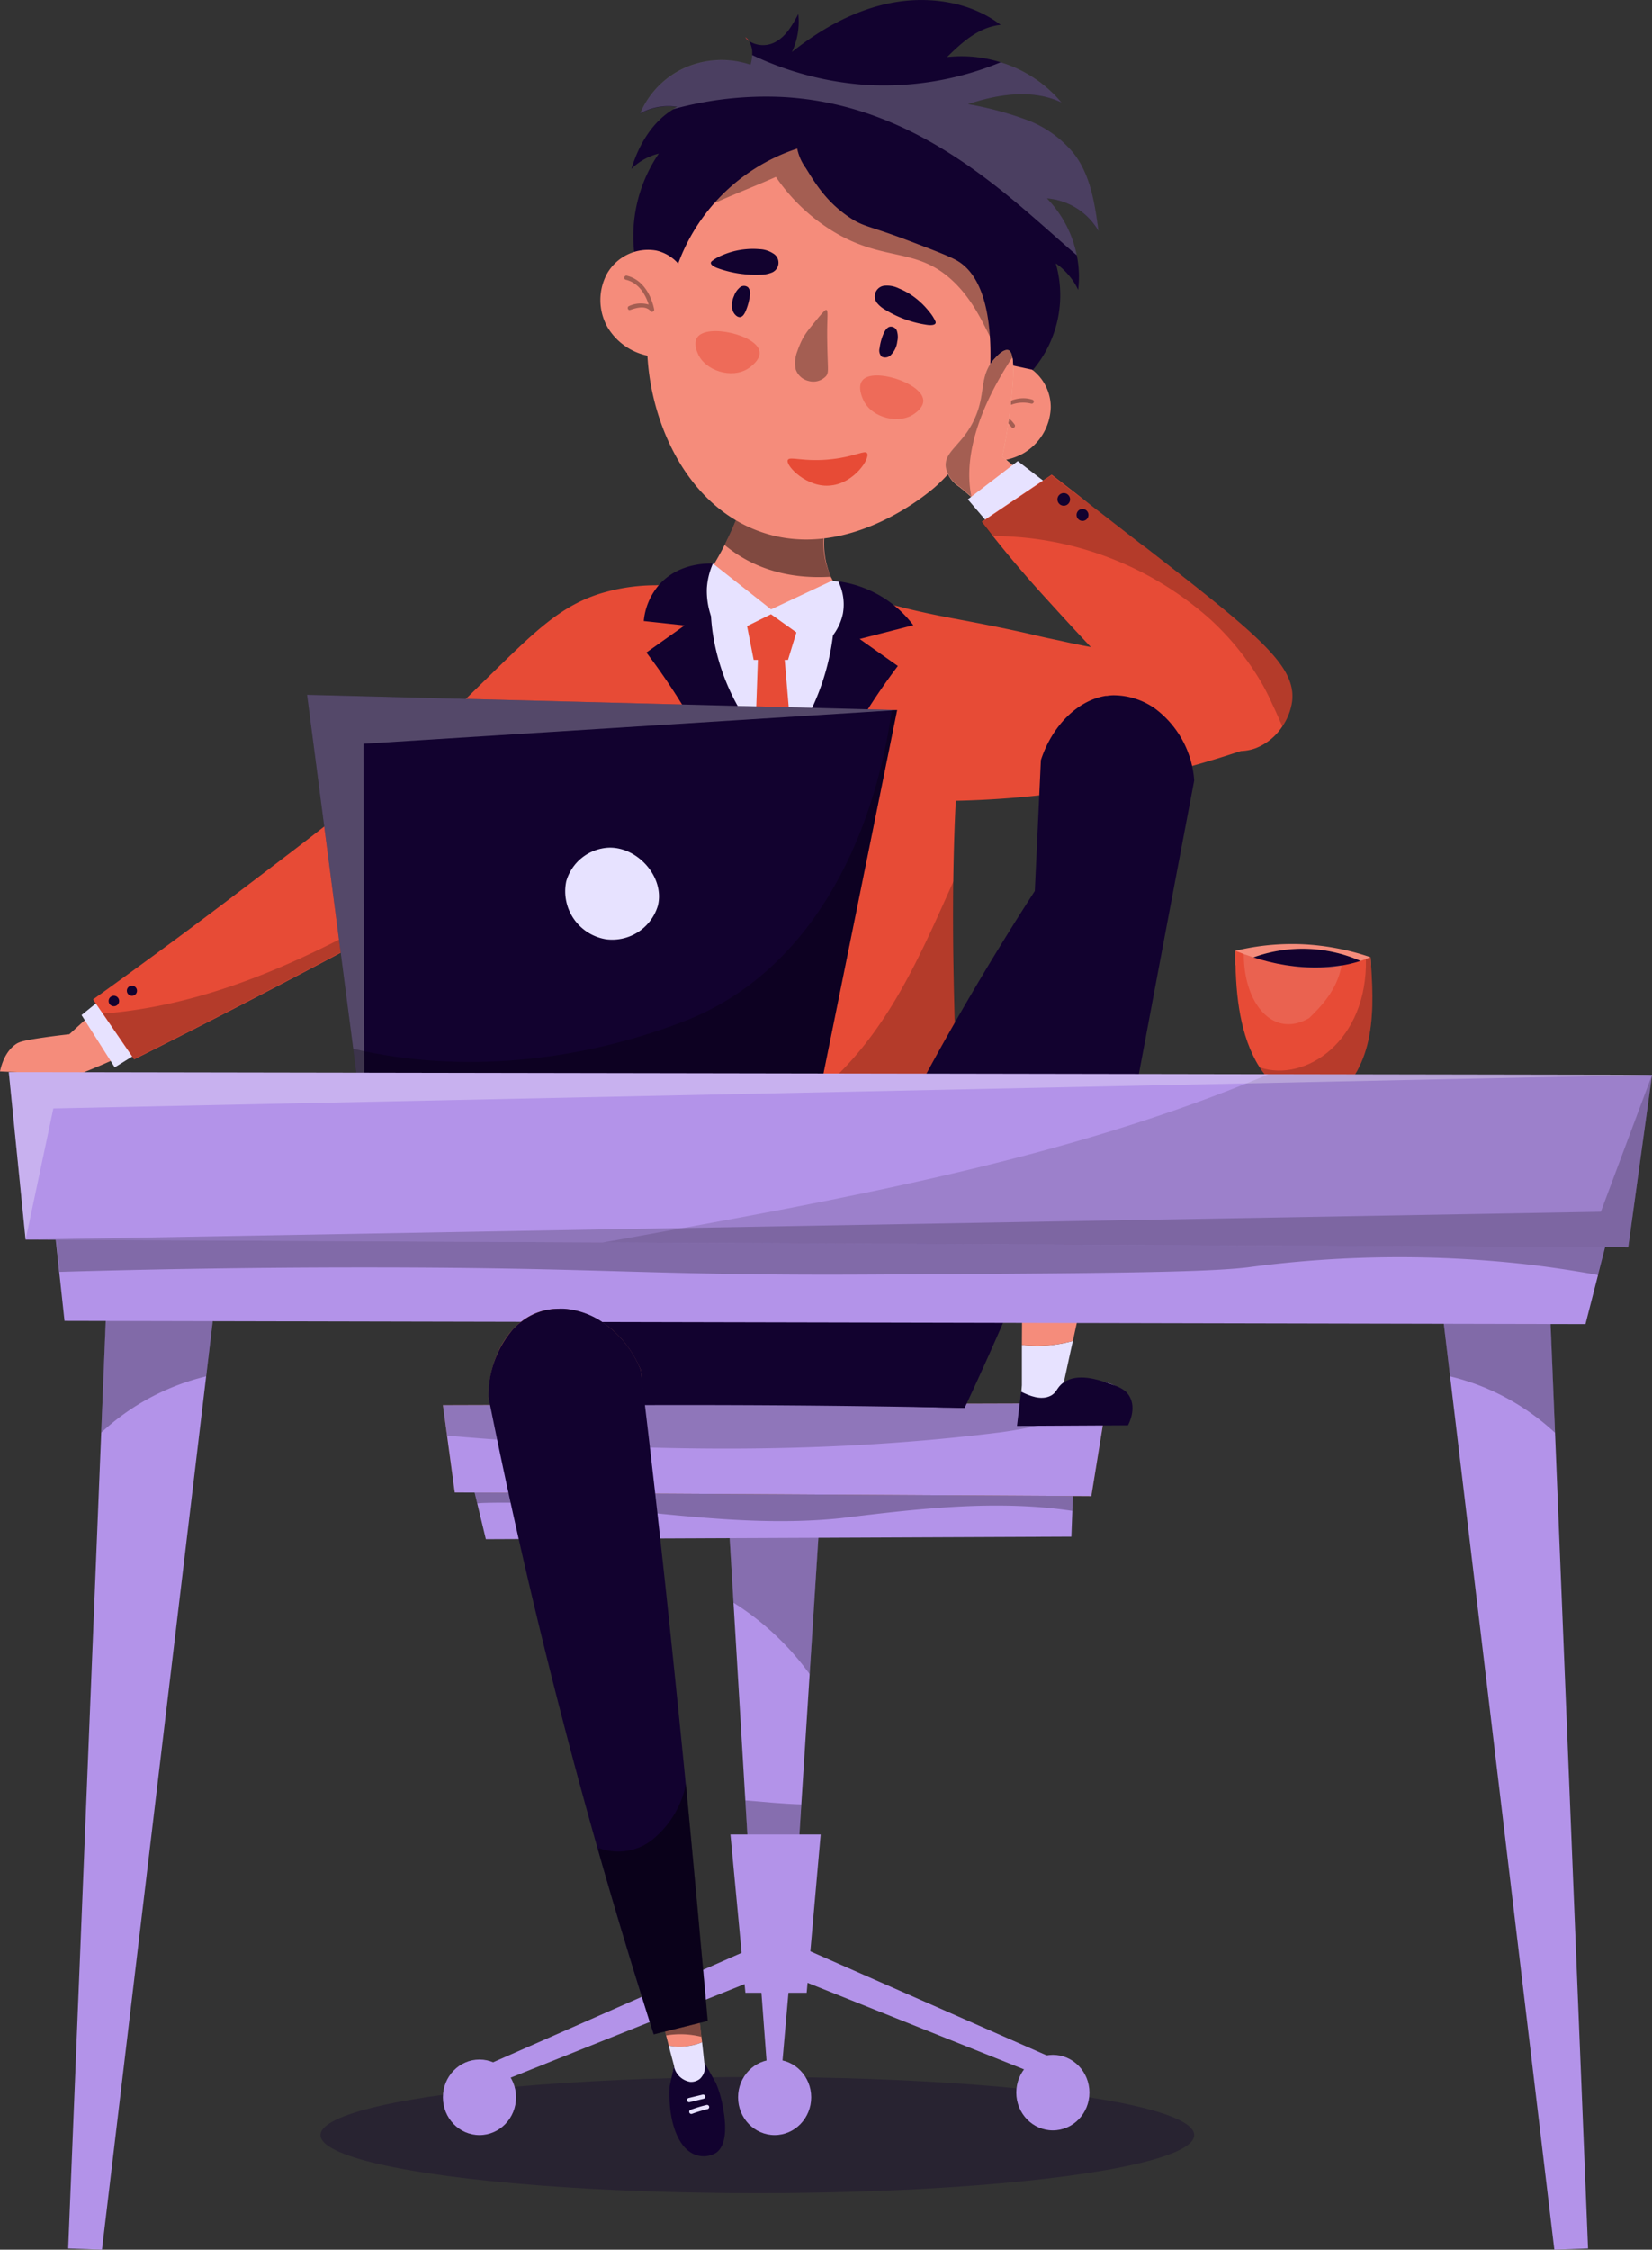 <svg xmlns="http://www.w3.org/2000/svg" viewBox="0 0 277.35 377.59"><rect x="0" y="0" width="277.35" height="377.59" fill="#333333" stroke="none"/><defs><style>.cls-1{isolation:isolate;}.cls-2,.cls-8{fill:#12022f;}.cls-2{opacity:0.31;}.cls-3{fill:#b393e9;}.cls-4{opacity:0.25;}.cls-10,.cls-13,.cls-14,.cls-17,.cls-20,.cls-22,.cls-23,.cls-4,.cls-5,.cls-7{mix-blend-mode:overlay;}.cls-5{opacity:0.28;}.cls-6{fill:#744c16;}.cls-7{opacity:0.2;}.cls-15,.cls-9{fill:#e74b36;}.cls-10{opacity:0.22;}.cls-11{fill:#f58c7b;}.cls-12{fill:#be705d;}.cls-13{opacity:0.48;}.cls-14{opacity:0.33;}.cls-15{opacity:0.49;}.cls-16{fill:#e63840;}.cls-17,.cls-21{fill:#fff;}.cls-17{opacity:0.24;}.cls-18{fill:#e7e2ff;}.cls-19{fill:#f5bca0;}.cls-20{opacity:0.44;}.cls-22{opacity:0.13;}.cls-23{opacity:0.21;}</style></defs><g class="cls-1"><g id="Layer_2" data-name="Layer 2"><g id="layer_1-2" data-name="layer 1"><ellipse class="cls-2" cx="127.15" cy="358.36" rx="73.34" ry="9.75"/><polygon class="cls-3" points="122.33 255.4 125.92 315.37 133.73 315.37 137.78 252.08 122.33 255.4"/><path class="cls-4" d="M125.91,315.37h7.82l.8-12.53c-3.13-.09-6.27-.41-9.41-.67Z"/><path class="cls-4" d="M135.94,281l1.85-28.87-15.47,3.32.81,13.53A46.09,46.09,0,0,1,135.94,281Z"/><polygon class="cls-3" points="78.56 245.83 81.57 258.33 179.87 257.91 180.25 247.71 78.56 245.83"/><g class="cls-5"><path d="M141.11,254.81c13-1.58,26.1-3.16,38.92-1.23l.22-5.87L78.56,245.83l1.56,6.5a13.29,13.29,0,0,1,1.35-.09C101.52,251.72,121.06,256.87,141.11,254.81Z"/></g><polygon class="cls-6" points="74.36 235.83 185.75 235.51 183.22 251.1 76.35 250.49 74.36 235.83"/><polygon class="cls-3" points="74.36 235.83 185.75 235.51 183.22 251.1 76.35 250.49 74.36 235.83"/><g class="cls-7"><path d="M74.36,235.83l.69,5.12c30.93,2.65,61.87,3.33,92.8-.54a68.84,68.84,0,0,0,17.9-4.88v0Z"/></g><polygon class="cls-3" points="122.63 307.89 137.78 307.89 135.43 334.46 125.14 334.46 122.63 307.89"/><polygon class="cls-3" points="127.97 326.23 80.19 347.28 83.45 349.63 128.84 331.47 127.97 326.23"/><polygon class="cls-3" points="133.16 326.23 180.94 347.28 177.67 349.63 132.28 331.47 133.16 326.23"/><polygon class="cls-3" points="127.61 331.47 128.97 349.63 131.04 349.63 132.63 331.47 127.61 331.47"/><ellipse class="cls-3" cx="80.5" cy="352.02" rx="6.14" ry="6.34"/><ellipse class="cls-3" cx="176.76" cy="351.23" rx="6.14" ry="6.34"/><ellipse class="cls-3" cx="130.05" cy="352.02" rx="6.14" ry="6.34"/><path class="cls-8" d="M94.13,193.37a51.4,51.4,0,0,0-1.06,42.55q15.27-.15,30.87-.09,19.26.07,38,.47a57.52,57.52,0,0,0,.58-22.47,56.45,56.45,0,0,0-7.15-19.28A136.51,136.51,0,0,1,94.13,193.37Z"/><path class="cls-9" d="M110.58,98.23c-5.93.59-9.88,6.68-11.48,9.24a45.57,45.57,0,0,0-6.51,22c-.14,18.7-1.36,45-3,78.34a74.84,74.84,0,0,0,71.71-10.31c-.87-20.43-1.84-41.19-.91-61.62.23-5.14,2.42-16.54-3.95-26.07-1.07-1.62-5-7.56-12.15-9.86-5.65-1.83-6.28.91-17.66-.36-5.47-.62-8.07-.82-13.27-1.22A15.42,15.42,0,0,0,110.58,98.23Z"/><path class="cls-10" d="M160.1,147.86c-6.47,14.45-12.54,28.83-26.49,38.3-13,8.37-28.52,10.63-43.34,8.32q-.3,6.47-.63,13.31a74.84,74.84,0,0,0,71.71-10.31C160.65,181,159.88,164.39,160.1,147.86Z"/><path class="cls-11" d="M31.67,156.24q-4.8,3.9-9.72,8.16-5.35,4.62-10.3,9.18c-1,.11-2.46.28-4.19.53-3.49.5-4.1.75-4.58,1-.66.4-2.19,1.54-2.88,4.71l9,.39h4.46a106.59,106.59,0,0,0,11-5,106.43,106.43,0,0,0,10.82-6.42A46.89,46.89,0,0,1,31.67,156.24Z"/><path class="cls-12" d="M35.36,168.88a46.89,46.89,0,0,1-3.69-12.64q-4.8,3.9-9.72,8.16-2.84,2.44-5.55,4.88A36.13,36.13,0,0,0,18.89,178c1.83-.81,3.71-1.71,5.65-2.72A106.43,106.43,0,0,0,35.36,168.88Z"/><path class="cls-11" d="M141.37,99.73a12.33,12.33,0,0,1-4.13,6c-5.8,4.4-13.45,1.09-14,.84a12.61,12.61,0,0,1-6.8-6.86,52.51,52.51,0,0,0,5.22-8.26l.36-.74c0-.09.09-.18.13-.27a50,50,0,0,0,2.54-6.26c.06-.16.11-.34.17-.5l.13.1a16,16,0,0,0,5.36,3,13.51,13.51,0,0,0,1.31.36h0a16.4,16.4,0,0,0,7.27,0c-.08.27-.16.61-.24,1a14,14,0,0,0,.8,8.63c0,.06,0,.12.08.19A12.68,12.68,0,0,0,141.37,99.73Z"/><path class="cls-13" d="M139.52,96.79c-6.38.4-12.68-1-17.87-5.33l.36-.74c0-.09.09-.18.13-.27a50,50,0,0,0,2.54-6.26A24.23,24.23,0,0,0,131,87.12l.08,0h0a24.82,24.82,0,0,0,7.51,1A13.13,13.13,0,0,0,139.52,96.79Z"/><path class="cls-11" d="M157.15,81.59c-.71.64-11.25,9.91-23.77,8.87a22.43,22.43,0,0,1-5.27-1.07c-16.16-5.31-22.06-27-18.45-39.7,1.83-6.39,7.12-14.2,7.47-14.71,3.15-4.6,4.9-7.16,7.76-9.17,9.8-6.87,27.93-3.92,36.64,6.57.33.39.64.79.93,1.19,2.74,3.77,3.52,7.36,4.24,10.63C167.45,47.63,171.57,68.51,157.15,81.59Z"/><path class="cls-14" d="M159.62,46.83c5.27,4.69,6.7,11.52,7.87,11.12.61-.2.53-2.11.32-3.91a51.19,51.19,0,0,0-1.11-9.85c-.72-3.26-1.51-6.84-4.23-10.61-8.29-11.46-27.42-14.9-37.58-7.77-2.85,2-4.61,4.57-7.76,9.17l-.48.72c4.34-2.28,9.14-4,13.61-6A31.36,31.36,0,0,0,140.14,39C148.36,43.88,153.68,41.54,159.62,46.83Z"/><path class="cls-11" d="M159.28,74.08a10.28,10.28,0,0,0,12.39,2.08,9.27,9.27,0,0,0,4.74-7.81,7.94,7.94,0,0,0-5.07-7.4,6.94,6.94,0,0,0-8.21,3.12C161.47,67.26,160.84,70.84,159.28,74.08Z"/><path class="cls-8" d="M127.49,41.82a4.5,4.5,0,0,1,2.28.7,1.79,1.79,0,0,1-.31,3.27,4.93,4.93,0,0,1-1.66.31A18.88,18.88,0,0,1,120.46,45c-.39-.14-1.55-.65-.95-1.17a7,7,0,0,1,1.76-1,12.7,12.7,0,0,1,3.93-1A12.51,12.51,0,0,1,127.49,41.82Z"/><path class="cls-8" d="M124.3,48.16a1.09,1.09,0,0,1,1.29.06,1.59,1.59,0,0,1,.3,1.38,9.51,9.51,0,0,1-.71,2.62c-.2.47-.52,1-1,1s-1-.56-1.19-1.14a3.65,3.65,0,0,1,.23-2.39A3.37,3.37,0,0,1,124.3,48.16Z"/><path class="cls-8" d="M150.93,48.41a4.53,4.53,0,0,0-2.33-.47,1.8,1.8,0,0,0-1.27,3A4.82,4.82,0,0,0,148.65,52a18.51,18.51,0,0,0,7,2.52c.41.06,1.68.16,1.4-.59a7.12,7.12,0,0,0-1.09-1.68,13.08,13.08,0,0,0-3-2.77A12,12,0,0,0,150.93,48.41Z"/><path class="cls-8" d="M150.55,55.44a1.1,1.1,0,0,0-1.14-.61c-.48.1-.77.58-1,1a9.5,9.5,0,0,0-.74,2.61,1.49,1.49,0,0,0,.36,1.42,1.33,1.33,0,0,0,1.61-.36,3.77,3.77,0,0,0,1-2.17A3.35,3.35,0,0,0,150.55,55.44Z"/><path class="cls-14" d="M138.93,59.49c.08,2.62.18,3.08-.24,3.62a2.92,2.92,0,0,1-2.92.83A3,3,0,0,1,133.59,62a5.33,5.33,0,0,1,.27-3.05,15,15,0,0,1,1-2.31,13.83,13.83,0,0,1,1.3-1.82C138.41,52,138.6,52,138.72,52c.35.12.15,1.09.15,4C138.87,56.75,138.89,58.13,138.93,59.49Z"/><path class="cls-9" d="M132.25,77.21c.29-.72,2.71.4,7.48-.16,3.84-.44,5.47-1.55,5.84-1,.56.87-2.15,5-6,5.41C135.59,82,131.86,78.19,132.25,77.21Z"/><path class="cls-15" d="M117.09,56.58c1.67-2.29,10-.36,10.42,2.41.25,1.45-1.72,2.74-1.93,2.87-2.76,1.77-7.2.35-8.41-2.49C117,59,116.39,57.54,117.09,56.58Z"/><path class="cls-15" d="M155,67.1c-.25-2.83-8.35-5.44-10.17-3.31-1,1.12.06,3.24.17,3.46,1.46,2.94,6,4,8.49,2.2C153.85,69.21,155.13,68.28,155,67.1Z"/><path class="cls-16" d="M125.12,6.24a2.35,2.35,0,0,1,.61.65A2.53,2.53,0,0,1,125.12,6.24Z"/><path class="cls-8" d="M180.78,42.85a18.22,18.22,0,0,1,.23,5.8,10.37,10.37,0,0,0-1.58-2.45,11,11,0,0,0-2.18-2,19.42,19.42,0,0,1-3.83,17.87l-6-1.3c.33-.78,6-15-2.65-26.77-7.33-10-20.07-11.77-29-9.62a31.92,31.92,0,0,0-22.31,21l-6.77-1.51a24.61,24.61,0,0,1,3.91-18.08A9.79,9.79,0,0,0,106,28.37c1.21-4,3.45-7.85,7-10l.69-.4a9.69,9.69,0,0,0-6.22,1.11,14.73,14.73,0,0,1,7.58-7.7A15.21,15.21,0,0,1,126,10.87a7.62,7.62,0,0,0,.28-1.62,4.07,4.07,0,0,0-.53-2.36,4.33,4.33,0,0,0,4.7,0c1.66-1,2.65-2.82,3.57-4.53a11.9,11.9,0,0,1-1.07,6.38c4.94-3.94,10.65-7.13,16.91-8.29S163,.35,168,4.18c-3.65.37-6.42,2.86-9,5.41a22,22,0,0,1,19.19,7.62c-4.87-2.29-10.57-1.42-15.67.28a55.81,55.81,0,0,1,9.75,2.6,18.57,18.57,0,0,1,8.08,5.79c2.76,3.66,3.45,8.39,4.06,12.9a11,11,0,0,0-8.65-5.47A19.07,19.07,0,0,1,180.78,42.85Z"/><path class="cls-8" d="M135.3,28.24C137,31,138.87,34,142.7,36.55c2.43,1.59,3.07,1.28,9.81,3.83,4.83,1.84,7.25,2.76,8.48,3.55,2.39,1.55,6.92,6.32,4.7,24.48a37.37,37.37,0,0,0,8-20.27c.22-3.45.56-8.69-2.41-13.68A30.14,30.14,0,0,0,165.71,28a29.3,29.3,0,0,0-5.46-4.12c-4.1-2.33-5.49-1.44-13-3.49-6.31-1.72-7.76-2.13-10.25-1.86s-3.42,2.88-3.32,5.2A8.44,8.44,0,0,0,135.3,28.24Z"/><path class="cls-14" d="M173.32,67.07c-2.57-.82-5.1.61-6.82,2.46-.22.23,0,.7.33.58,1.28-.46,2.31.72,3,1.59.29.34.78-.14.49-.48a4.79,4.79,0,0,0-2.68-1.89,5.71,5.71,0,0,1,5.45-1.6C173.56,67.87,173.75,67.2,173.32,67.07Z"/><path class="cls-17" d="M180.78,42.85c-10.94-9.35-26.32-25.36-49.47-26.56A58.84,58.84,0,0,0,113,18.34l.69-.4a9.69,9.69,0,0,0-6.22,1.11,14.73,14.73,0,0,1,7.58-7.7A15.21,15.21,0,0,1,126,10.87a7.62,7.62,0,0,0,.28-1.62,53,53,0,0,0,19,5A51.39,51.39,0,0,0,168,10.46a21.64,21.64,0,0,1,10.2,6.75c-4.87-2.29-10.57-1.42-15.67.28a55.81,55.81,0,0,1,9.75,2.6,18.57,18.57,0,0,1,8.08,5.79c2.76,3.66,3.45,8.39,4.06,12.9a11,11,0,0,0-8.65-5.47A19.07,19.07,0,0,1,180.78,42.85Z"/><path class="cls-11" d="M113.67,59.51A10.28,10.28,0,0,1,102,54.92a9.28,9.28,0,0,1,0-9.14,7.93,7.93,0,0,1,8.16-3.73,6.94,6.94,0,0,1,5.43,6.9C115.3,52.54,114,55.93,113.67,59.51Z"/><path class="cls-14" d="M105.24,46.27c2.63.63,4.06,3.16,4.58,5.62.07.31-.35.62-.58.33-.86-1-2.35-.58-3.43-.21-.42.15-.6-.52-.18-.66a4.76,4.76,0,0,1,3.27-.24c-.6-1.9-1.79-3.68-3.85-4.17C104.62,46.83,104.81,46.17,105.24,46.27Z"/><polygon class="cls-18" points="17.68 167.13 13.69 170.36 19.26 179.14 24.62 175.82 17.68 167.13"/><path class="cls-9" d="M110.58,98.23a31.61,31.61,0,0,0-8.84,1.11c-7.42,2-11.9,6.6-20.07,14.58-1.62,1.58-10.37,10.14-13.87,13.46-6.75,6.42-14,11.91-28.13,22.63-6,4.57-14.19,10.66-24.05,17.73l6.9,10.06q18.6-9.3,37.82-19.57,17.56-9.39,34.2-18.83a63,63,0,0,1,16-41.17Z"/><path class="cls-10" d="M86.23,141.3C64.56,153.4,43.89,167.51,18.69,170a3.65,3.65,0,0,1-1.47,0q2.64,3.87,5.3,7.73,18.6-9.3,37.82-19.57,16.55-8.83,32.25-17.73A9.82,9.82,0,0,0,86.23,141.3Z"/><path class="cls-8" d="M192.17,155.09q-.42,1.53-.87,3.06c-.2.73-.42,1.47-.63,2.2-3.42,11.72-7.49,24.16-12.35,37.13-5.28,14.09-10.83,27-16.37,38.82l-2.51-.07-1,0-15.43-.44-1,0-7.54-.22-1,0-3.44-.1a473.14,473.14,0,0,1,20.32-45.45,467.89,467.89,0,0,1,24.7-42.51A19.35,19.35,0,0,1,186.18,143c.43,0,.85,0,1.27,0a7.56,7.56,0,0,1,4.7,1.81,4.54,4.54,0,0,1,.64.75h0C195,148.77,192.53,154.31,192.17,155.09Z"/><path class="cls-9" d="M207.71,114.67h0a9.92,9.92,0,0,1,.57,2.7,18.8,18.8,0,0,1-.19,2.79c0,1.08.74,2.65,4,4.56a161.55,161.55,0,0,1-20.69,6,161,161,0,0,1-33.1,3.71q-1.11-3.56-2.33-7.14c-3.16-9.39-6.55-18.32-10.08-26.8,1.46.4,3.81,1,6.73,1.73,6,1.43,8.42,1.67,16.24,3.3,5.2,1.09,4.52,1.06,9.08,2a126.74,126.74,0,0,0,13,2.27,73.61,73.61,0,0,0,13.17.12Z"/><path class="cls-19" d="M168.27,76.62c15,12.67,31.18,24.19,46.86,36-4.09,3.35-8.69,5.8-12.78,9.14C180.47,99.86,165,84.72,161,81.65a5.09,5.09,0,0,1-2.17-3c-.54-2.86,2.9-3.87,4.91-8.57,1.84-4.28.55-7,3.35-10,.32-.34,1.45-1.59,2.23-1.3s.91,2.62.71,5.47A90.79,90.79,0,0,1,168.27,76.62Z"/><path class="cls-11" d="M168.27,76.62c15,12.67,31.18,24.19,46.86,36-4.09,3.35-8.69,5.8-12.78,9.14C180.47,99.86,165,84.72,161,81.65a5.09,5.09,0,0,1-2.17-3c-.54-2.86,2.9-3.87,4.91-8.57,1.84-4.28.55-7,3.35-10,.32-.34,1.45-1.59,2.23-1.3s.91,2.62.71,5.47A90.79,90.79,0,0,1,168.27,76.62Z"/><path class="cls-14" d="M170,59.91c-.12-.63-.33-1.06-.69-1.19-.78-.29-1.91,1-2.23,1.3-2.8,3.09-1.51,5.77-3.35,10-2,4.7-5.45,5.71-4.91,8.57a5.09,5.09,0,0,0,2.17,3c.51.39,1.22,1,2.1,1.76a15.83,15.83,0,0,1-.26-1.7C162.08,74.45,165.65,66.48,170,59.91Z"/><path class="cls-18" d="M175.87,81.23l-5-3.85-8.38,6.43c1.22,1.44,2.45,2.87,3.68,4.31Z"/><path class="cls-9" d="M216.91,117.83h0v0a9.91,9.91,0,0,1-1.62,4.08,9.5,9.5,0,0,1-4.42,3.64c-9.19,3.48-22.91-11.55-35.15-25-1.32-1.45-2.58-2.86-3.75-4.22-2-2.31-3.78-4.48-5.34-6.45l-1.8-2.31h0l11.73-7.91h0l3.7,2.86L183,84.68l.93.73.63.48.29.22,1.51,1.17,1.39,1.08.23.18.66.51.29.23.4.31a2,2,0,0,0,.25.18l.22.19.22.16.28.22.34.26s0,0,0,0l.27.21c.51.4.86.68,1.34,1C211.27,106.61,217.72,111.76,216.91,117.83Z"/><path class="cls-10" d="M216.91,117.83h0v0a9.91,9.91,0,0,1-1.62,4.08c-.45-1-1-2.32-1.69-3.74a37.25,37.25,0,0,0-2-3.91,46.21,46.21,0,0,0-8.39-10.3,55,55,0,0,0-36.6-14l-1.8-2.31h0l11.73-7.91h0l3.7,2.86L183,84.68l.93.73.34.26.29.22.29.22,1.51,1.17,1.39,1.08.23.18.66.51.29.23.4.31a2,2,0,0,0,.25.18l.22.19.22.16.28.22.34.26s0,0,0,0l.27.21c.51.4.86.68,1.34,1C211.27,106.61,217.72,111.76,216.91,117.83Z"/><path class="cls-18" d="M187.2,232.59c-1.19-.6-2.66-1-5.79-.85a27.67,27.67,0,0,0-2.81.26c.51-2.31,1-4.63,1.52-6.94a22.17,22.17,0,0,1-8.56.67q0,3.36,0,6.74h0l-.45,5.79a63.23,63.23,0,0,0,9.3.53,66.41,66.41,0,0,0,8.84-.74,5.41,5.41,0,0,0,.14-3.43C189.21,234.24,188.83,233.4,187.2,232.59Z"/><path class="cls-11" d="M180.12,225.06l1.8-8.26A23.24,23.24,0,0,1,171.65,215q-.06,5.36-.09,10.72A22.17,22.17,0,0,0,180.12,225.06Z"/><path class="cls-13" d="M181,220.88c.3-1.36.6-2.72.89-4.08A23.24,23.24,0,0,1,171.65,215c0,1.5,0,3,0,4.51A13.57,13.57,0,0,1,181,220.88Z"/><path class="cls-8" d="M200.49,131q-4.08,21.45-8.1,42.91-4.12,22-8.18,44.06l-2.78-.34-1-.12-3.55-.44-.33,0-.69-.08-5.49-.67q1.21-22.47,2.32-45,1.06-21.87,2.06-43.74c1.84-5.68,6.08-10,10.85-10.79a1.6,1.6,0,0,1,.23,0,7.46,7.46,0,0,1,1-.1,12.08,12.08,0,0,1,7,2.17A16.46,16.46,0,0,1,200.49,131Z"/><path class="cls-20" d="M172.07,216.44l3.78.46.69.08.33,0,3.55.44,1,.12,2.78.34q2.78-15.07,5.59-30.15C185.87,199.16,180.55,209.45,172.07,216.44Z"/><path class="cls-8" d="M170.74,239.32l18.63-.1c.17-.32,1.44-2.78.27-4.84-.72-1.28-2-1.7-3.72-2.29-1.57-.53-5-1.68-7.32-.09-1.25.85-1.1,1.74-2.3,2.3-1.54.73-3.43,0-4.87-.73Z"/><path class="cls-8" d="M179.65,83.81a1.06,1.06,0,0,1-2.12,0,1.06,1.06,0,1,1,2.12,0Z"/><path class="cls-8" d="M182.74,86.42a1,1,0,1,1-1-1A1,1,0,0,1,182.74,86.42Z"/><path class="cls-8" d="M20,168a.88.88,0,1,1-.88-.88A.88.88,0,0,1,20,168Z"/><path class="cls-8" d="M23,166.28a.85.85,0,1,1-.84-.85A.85.85,0,0,1,23,166.28Z"/><polygon class="cls-18" points="117.53 99.45 131.44 102.91 143.56 102.91 133.84 136.27 129.75 165.54 125.49 133.51 117.53 106.05 117.53 99.45"/><path class="cls-8" d="M119.93,94.58c-.63,0-5.88-.36-9.35,3.65a10.81,10.81,0,0,0-2.5,6l6.85.74-6.41,4.54A108.69,108.69,0,0,1,116,120.73a122.16,122.16,0,0,1,6.19,12.51c6.35,15.5,6.1,37.29,6,40.5h1.5c.47-35.22-2.51-49.21-5.7-55a36.14,36.14,0,0,1-4.38-12.83A35.21,35.21,0,0,1,119.93,94.58Z"/><path class="cls-8" d="M139.91,97.47a19.2,19.2,0,0,1,8.76,3.07,18.87,18.87,0,0,1,4.66,4.39l-9,2.31,6.41,4.53A111.22,111.22,0,0,0,143.29,123a120.16,120.16,0,0,0-6.19,12.51c-6.06,14.85-5.95,34.13-5.89,38.19H129.7c-.23-33.69,2.61-47.08,5.55-52.74a40.18,40.18,0,0,0,4.66-23.53Z"/><polygon class="cls-9" points="125.27 104.31 129.69 102.8 133.95 105.33 132.29 110.75 126.53 110.75 125.27 104.31"/><path class="cls-9" d="M127.27,109.92l-.83,23.46,3.3,29.6,3.93-29.54q-1-11.76-2-23.52Z"/><path class="cls-18" d="M119.69,94.58l9.76,7.69,10.22-4.8,1.08.13a8.73,8.73,0,0,1,.77,5.33,9,9,0,0,1-4.08,5.87l-8-5.71-8.08,4a12.94,12.94,0,0,1-2.69-8.34A12.07,12.07,0,0,1,119.69,94.58Z"/><polygon class="cls-8" points="51.55 116.61 150.62 119.17 136.28 189.88 61.18 190.41 51.55 116.61"/><g class="cls-5"><polygon class="cls-21" points="51.55 116.61 150.62 119.17 61.02 124.83 61.18 190.41 51.55 116.61"/></g><g class="cls-5"><path d="M114.91,171.38c-17.5,6.76-37.3,8.93-55.61,4.64l1.88,14.39,75.1-.53,14.34-70.71-.9,0C146.66,141.09,136,163.18,114.91,171.38Z"/></g><path class="cls-18" d="M95.07,147.9a7.8,7.8,0,0,1,7.18-5.64c4.85-.12,9.38,5,8.2,9.74a8,8,0,0,1-8.71,5.64A8.16,8.16,0,0,1,95.07,147.9Z"/><path class="cls-8" d="M229.32,161.69c0,.6-.66,8.68-5.62,11.38a12.64,12.64,0,0,1-2.89,1.06,11.52,11.52,0,0,1-6.68-.45c-3.6-1.56-5.92-6.61-5.27-12.34a24.07,24.07,0,0,1,20.46.35Z"/><path class="cls-11" d="M218.84,158.48a40.52,40.52,0,0,0-11.43,1.09c0,.81,0,1.62,0,2.44a24.23,24.23,0,0,1,22.77.12l-.09-1.48A41.29,41.29,0,0,0,218.84,158.48Z"/><path class="cls-9" d="M230.11,160.65c.28,4.36.57,8.8-.2,13.06s-2.77,8.4-5.92,10.22c-4.61,2.65-10.33-.63-13.18-5.92s-3.43-12-3.4-18.44C214.52,162.51,223,163.63,230.11,160.65Z"/><g class="cls-22"><path class="cls-21" d="M219.79,170.87c2.68-2.58,4.76-5.18,5.47-8.9a32.38,32.38,0,0,1-16.44-1.87C208.79,168.43,213.74,174.38,219.79,170.87Z"/></g><g class="cls-23"><path d="M230.11,160.65c-.26.1-.53.17-.79.27.31,13.76-10.12,20.83-17.83,18.22,3,4.61,8.23,7.25,12.5,4.79,3.15-1.82,5.15-6,5.92-10.22S230.39,165,230.11,160.65Z"/></g><polygon class="cls-3" points="260.03 214.85 266.61 377.39 260.95 377.59 241.6 215.5 260.03 214.85"/><g class="cls-5"><path d="M241.6,215.5,243.45,231a39.43,39.43,0,0,1,17.62,9.48l-1-25.59Z"/></g><polygon class="cls-3" points="18.03 214.85 11.45 377.39 17.12 377.59 36.46 215.5 18.03 214.85"/><g class="cls-5"><path d="M36.46,215.5,34.61,231A39.4,39.4,0,0,0,17,240.44l1-25.59Z"/></g><polygon class="cls-3" points="8.96 204.3 10.83 221.69 266.18 222.23 271.07 203.12 8.96 204.3"/><g class="cls-5"><path d="M9,204.3l1,9.16c11.39-.33,29.41-.75,51.6-.74,40.06,0,47.23,1.39,84.36,1.19s55.88-.31,63.41-1.19a191.14,191.14,0,0,1,47.48-.46c4.84.58,8.81,1.25,11.49,1.74l2.79-10.88Z"/></g><polygon class="cls-3" points="1.48 179.94 277.35 180.4 273.35 209.35 4.3 208.05 1.48 179.94"/><g class="cls-22"><path d="M103.88,208.06l-2.67.46,172.14.83,4-28.95L213,180.29C179.06,194.61,141.59,201.22,103.88,208.06Z"/></g><g class="cls-7"><polygon points="268.76 203.37 277.35 180.4 273.35 209.35 4.3 208.05 268.76 203.37"/></g><g class="cls-5"><polygon class="cls-21" points="1.48 179.94 277.35 180.4 8.96 186.03 4.3 208.05 1.48 179.94"/></g><path class="cls-11" d="M117.87,342.77c-.17-1.44-.34-2.86-.52-4.26h0c-3.15-36.17-6.55-72.37-9.77-108.55-3.64-8.82-12.38-12.31-18.45-9.18-4.3,2.22-7.06,7.66-7.12,13.69q13.17,53.22,29.37,105.45h0l.89,3.41A9.92,9.92,0,0,0,117.87,342.77Z"/><path class="cls-18" d="M118.23,346.09c-.11-1.07-.23-2.15-.35-3.24v-.08a9.92,9.92,0,0,1-5.6.57l.13.51c0,.12.55,2.08.78,3h0a20.81,20.81,0,0,0-.53,4.95c0,.36,0,.73.08,1.1a6.07,6.07,0,0,0,6.91-.8,4.38,4.38,0,0,0,.94-.74c-.66-1.39-1.51-3.16-2.35-5.24Z"/><path class="cls-13" d="M117.76,341.86c-.14-1.13-.27-2.25-.41-3.35h0c-3.15-36.17-6.55-72.37-9.77-108.55-3.64-8.82-12.38-12.31-18.45-9.18-4.3,2.22-7.06,7.66-7.12,13.69q13.17,53.22,29.37,105.45h0c0,.08.22.87.44,1.71A14.49,14.49,0,0,1,117.76,341.86Z"/><path class="cls-8" d="M118.79,339.18l-3.51.88-1,.25c-.76.19-1.53.37-2.28.57l-1,.24-1.26.32C104.43,324.79,99.21,307,94.32,288.1c-4.84-18.65-8.9-36.58-12.31-53.63a17.12,17.12,0,0,1,4.16-11.42,11.72,11.72,0,0,1,3-2.27,10.14,10.14,0,0,1,4.63-1.12,8.58,8.58,0,0,1,1,0,13.18,13.18,0,0,1,5.48,1.7c.35.2.69.41,1,.64a17.51,17.51,0,0,1,6.29,7.94q3.21,26.5,6,54,1.92,18.59,3.56,36.8h0c.17,1.81.33,3.62.49,5.42h0Q118.25,332.72,118.79,339.18Z"/><path class="cls-20" d="M117.66,326.19h0c-.16-1.8-.32-3.61-.49-5.42h0q-1-10.63-2-21.41a15.93,15.93,0,0,1-5.09,8.92,9.2,9.2,0,0,1-9.44,1.92l-.25.19q4.59,16.13,9.4,31.06l1.26-.32,1-.24c.75-.2,1.52-.38,2.28-.57l1-.25,3.51-.88Q118.25,332.72,117.66,326.19Z"/><path class="cls-8" d="M112.43,350.15c-.33,6,1.49,10.62,4.45,11.56a4,4,0,0,0,3.36-.39c2.26-1.64,1.38-6.29,1.05-8.07a17.92,17.92,0,0,0-1.09-3.6c-.66-1.18-1.31-2.37-2-3.56a2.66,2.66,0,0,1-.69,2.82,2.34,2.34,0,0,1-1.63.52,3.34,3.34,0,0,1-2.73-2.61Z"/><path class="cls-18" d="M118.39,351.82a.37.37,0,0,0-.44-.25l-2.35.57a.36.36,0,0,0-.25.44.36.36,0,0,0,.44.25l2.35-.57A.35.35,0,0,0,118.39,351.82Z"/><path class="cls-18" d="M119.05,353.56a.36.36,0,0,0-.44-.25,21.73,21.73,0,0,0-2.64.8.35.35,0,0,0-.25.44.36.36,0,0,0,.44.25,21.73,21.73,0,0,1,2.64-.8A.36.36,0,0,0,119.05,353.56Z"/></g></g></g></svg>